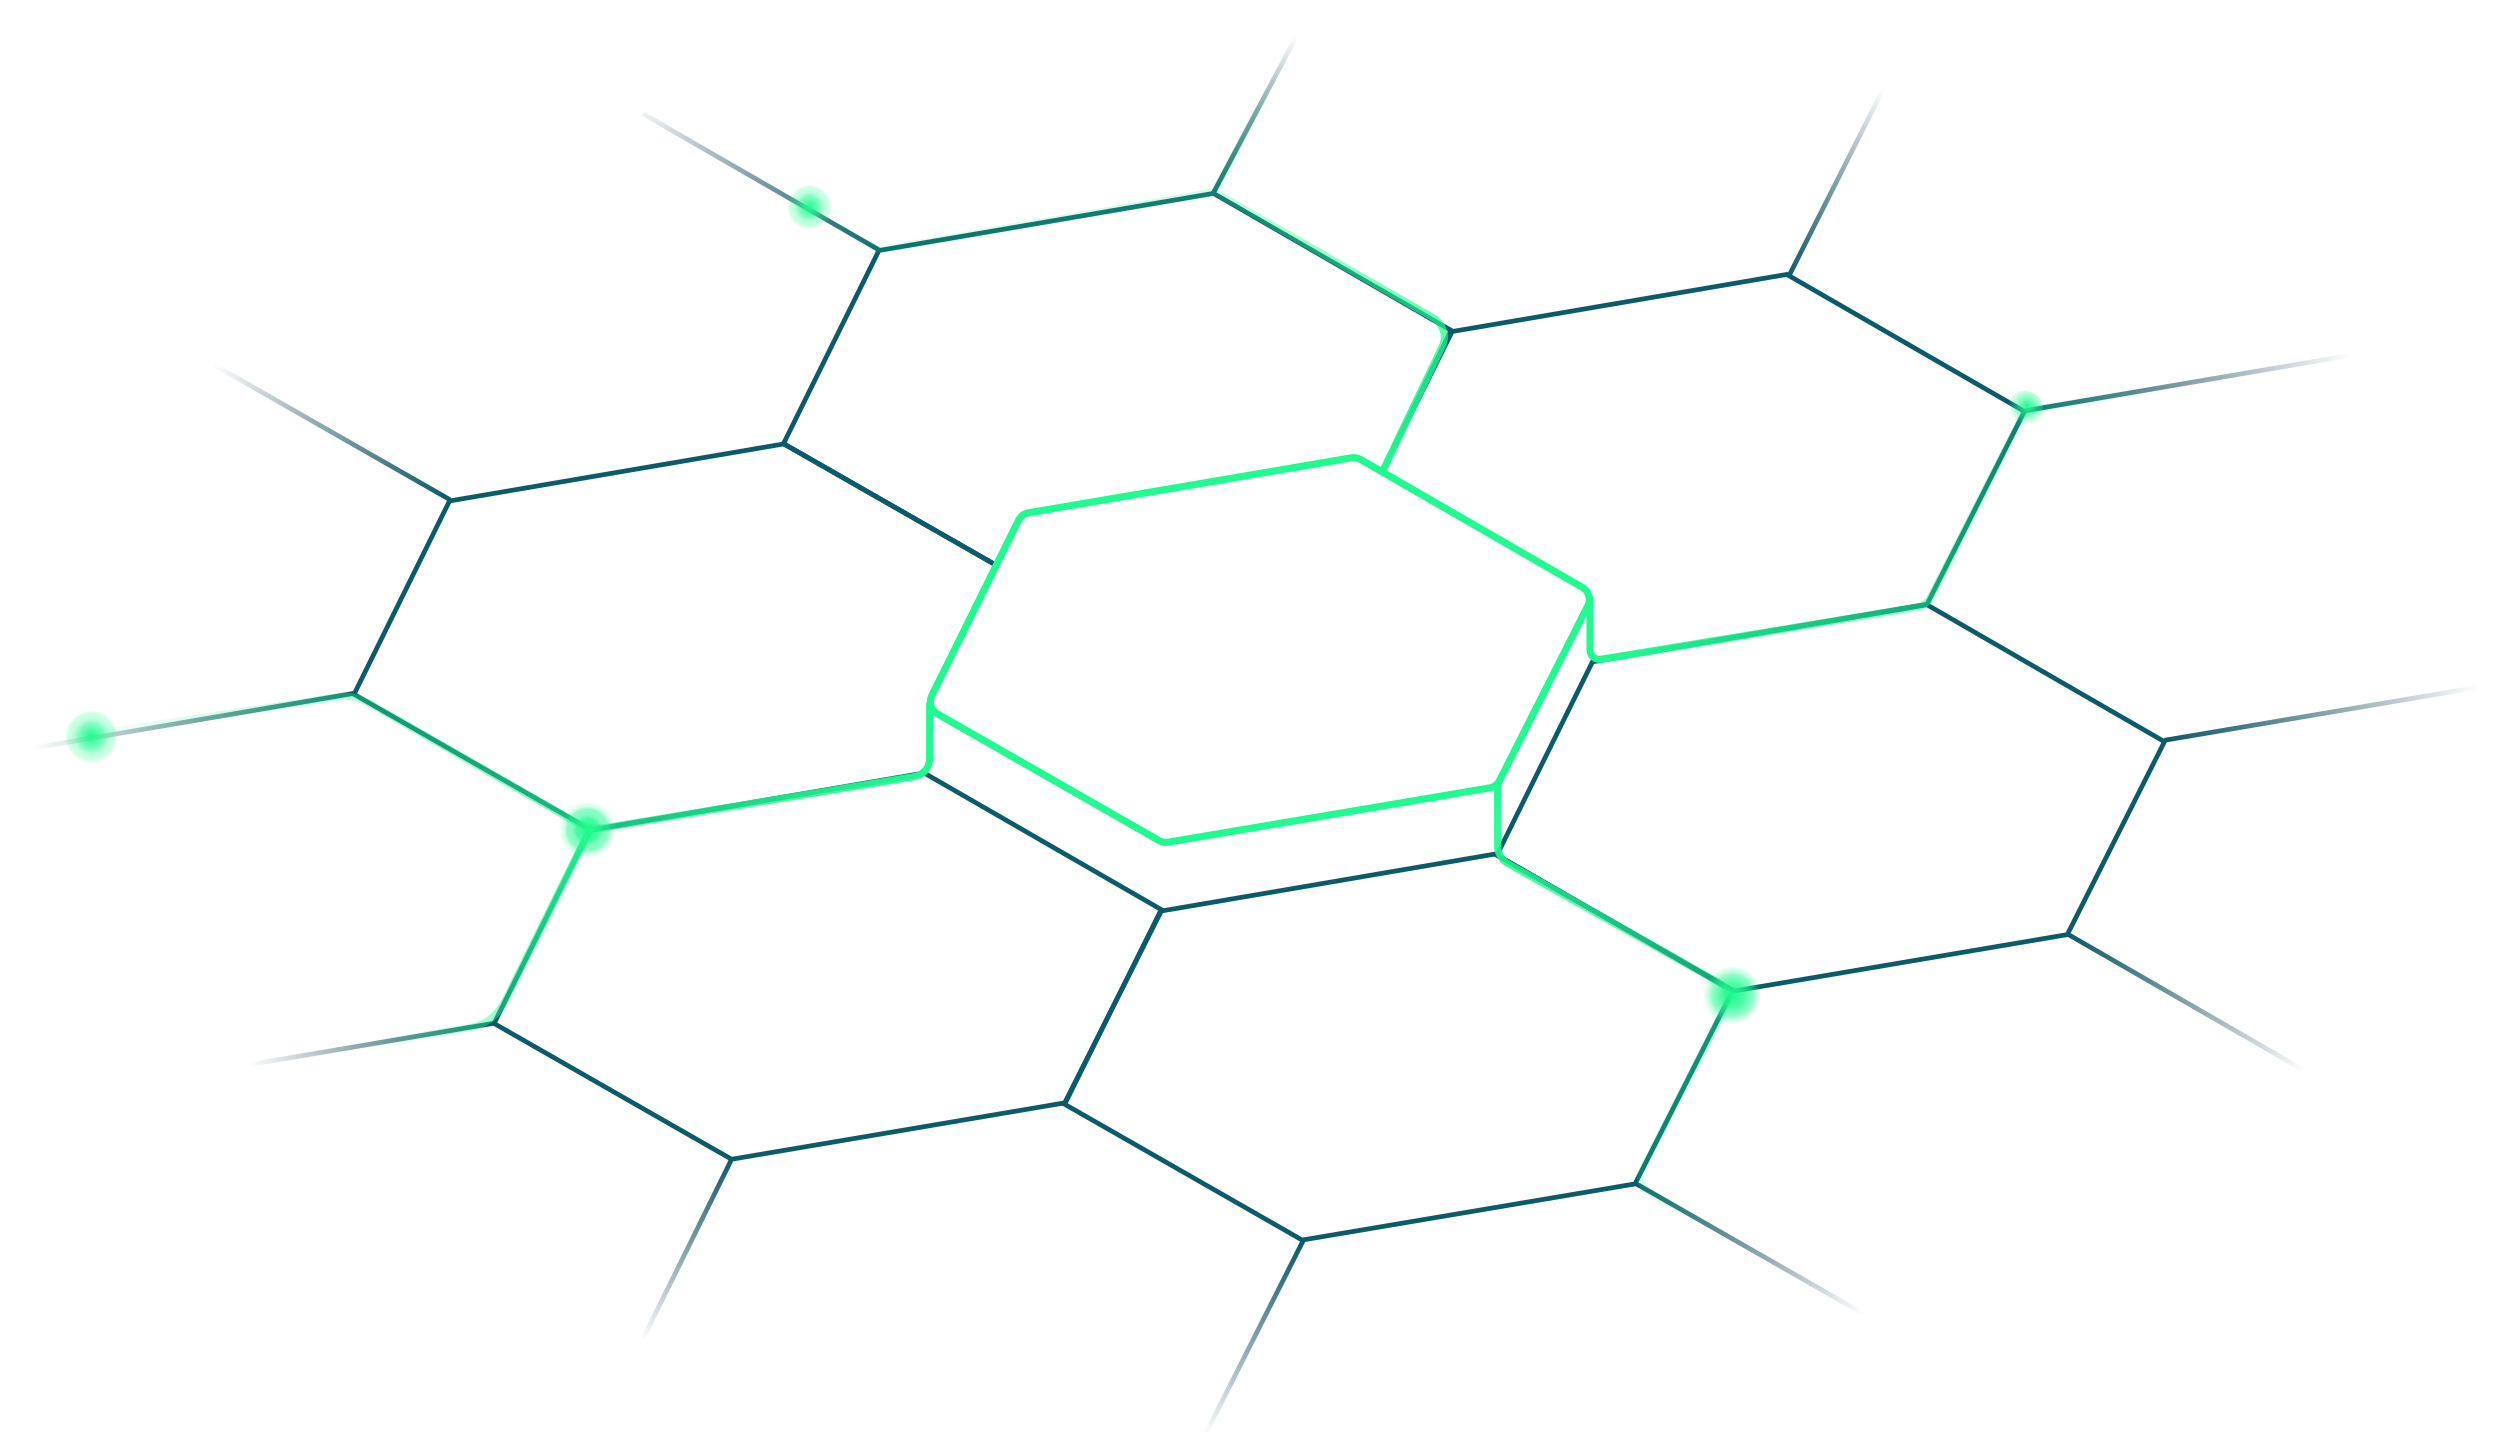 <svg width="1055" height="606" viewBox="0 0 1055 606" fill="none" xmlns="http://www.w3.org/2000/svg">
	<path d="M690.7 499.7L790.9 557" stroke="url(#paint0_linear_1_78)" stroke-width="2" stroke-miterlimit="10" />
	<path d="M972.5 451.8L872.2 394" stroke="url(#paint1_linear_1_78)" stroke-width="2" stroke-miterlimit="10" />
	<path d="M913.4 312.4L1054 288.6" stroke="url(#paint2_linear_1_78)" stroke-width="2" stroke-miterlimit="10" />
	<path d="M994.8 149.4L853.6 173.5" stroke="url(#paint3_linear_1_78)" stroke-width="2" stroke-miterlimit="10" />
	<path d="M755.1 116.1L796.2 34.7" stroke="url(#paint4_linear_1_78)" stroke-width="2" stroke-miterlimit="10" />
	<path d="M554.7 1L512 81.5" stroke="url(#paint5_linear_1_78)" stroke-width="2" stroke-miterlimit="10" />
	<path d="M371.5 105.8L271.3 48" stroke="url(#paint6_linear_1_78)" stroke-width="2" stroke-miterlimit="10" />
	<path d="M89.7 153.6L189.9 210.9" stroke="url(#paint7_linear_1_78)" stroke-width="2" stroke-miterlimit="10" />
	<path d="M149.2 292.6L8 316.7" stroke="url(#paint8_linear_1_78)" stroke-width="2" stroke-miterlimit="10" />
	<path d="M67.8 455.6L208.4 431.8" stroke="url(#paint9_linear_1_78)" stroke-width="2" stroke-miterlimit="10" />
	<path d="M308.5 489.7L268.2 571.3" stroke="url(#paint10_linear_1_78)" stroke-width="2" stroke-miterlimit="10" />
	<path d="M508.9 604.8L550 523.4" stroke="url(#paint11_linear_1_78)" stroke-width="2" stroke-miterlimit="10" />
	<path d="M731.1 418.2L630.9 360.4L489.7 384.5L449.3 466L549.5 523.3L690 499.6L731.1 418.2Z" stroke="#0B5B68"
		stroke-width="2" stroke-miterlimit="10" />
	<path d="M490.3 384L390 326.2L248.8 350.3L208.5 431.9L308.7 489.2L449.3 465.4L490.3 384Z" stroke="#0B5B68"
		stroke-width="2" stroke-miterlimit="10" />
	<path d="M420.2 238.4L330.9 187.3L189.7 211.4L149.4 293L249.5 350.3L390.1 326.5" stroke="#0B5B68" stroke-width="2"
		stroke-miterlimit="10" />
	<path d="M584.2 197.3L612.3 139.4L512.1 81.6L370.9 105.7L330.6 187.3L420.3 238.5" stroke="#0B5B68" stroke-width="2"
		stroke-miterlimit="10" />
	<path d="M913.4 313L813.2 255.2L672 279.3L631.7 360.9L731.8 418.2L872.4 394.4L913.4 313Z" stroke="#0B5B68"
		stroke-width="2" stroke-miterlimit="10" />
	<path d="M672.6 278.8L813.2 255L854.3 173.6L754 115.8L612.8 139.9L584.2 197.3" stroke="#0B5B68" stroke-width="2"
		stroke-miterlimit="10" />
	<path
		d="M730.5 432.1C737.4 432.1 742.9 426.5 742.9 419.7C742.9 412.9 737.3 407.3 730.5 407.3C723.7 407.3 718.1 412.9 718.1 419.7C718.1 426.5 723.6 432.1 730.5 432.1Z"
		fill="url(#paint12_radial_1_78)" />
	<path
		d="M856.1 180.5C860.5 179.3 863.1 174.9 862 170.6C860.9 166.4 856.3 163.9 851.9 165.1C847.5 166.3 844.9 170.7 846 175C847.2 179.3 851.7 181.7 856.1 180.5Z"
		fill="url(#paint13_radial_1_78)" />
	<path
		d="M247.3 362.2C254.2 362.2 259.7 356.6 259.7 349.8C259.7 343 254.1 337.4 247.3 337.4C240.5 337.4 234.9 343 234.9 349.8C234.9 356.6 240.5 362.2 247.3 362.2Z"
		fill="url(#paint14_radial_1_78)" />
	<path
		d="M37.8 322.8C44.7 322.8 50.2 317.2 50.2 310.4C50.2 303.6 44.6 298 37.8 298C31 298 25.4 303.6 25.4 310.4C25.4 317.3 31 322.8 37.8 322.8Z"
		fill="url(#paint15_radial_1_78)" />
	<path
		d="M586.4 135.9C593.3 135.9 598.8 130.3 598.8 123.5C598.8 116.7 593.2 111.1 586.4 111.1C579.6 111.1 574 116.7 574 123.5C574 130.3 579.6 135.9 586.4 135.9Z"
		fill="url(#paint16_radial_1_78)" />
	<path
		d="M341.5 98C347.3 98 352 93.3 352 87.5C352 81.7 347.3 77 341.5 77C335.7 77 331 81.7 331 87.5C331 93.3 335.7 98 341.5 98Z"
		fill="url(#paint17_radial_1_78)" />
	<g filter="url(#filter0_d_1_78)">
		<path
			d="M783.4 552.8L696 503C692.6 501.1 691.4 496.9 693.1 493.5L728.5 424.3C730.2 420.9 729 416.7 725.7 414.8L636.5 364.5C633.7 363 632 360 632 356.9V331"
			stroke="url(#paint18_linear_1_78)" stroke-width="3" stroke-linecap="round" stroke-linejoin="round" />
		<path
			d="M21.8 312.4L142.5 294.1C147 293.4 151.6 294.3 155.5 296.6L242.7 346.8C246.7 349.1 251.3 349.9 255.8 349.2L385.9 327.7C389.6 327.1 392.3 323.9 392.3 320.1V297.3"
			stroke="url(#paint19_linear_1_78)" stroke-width="3" stroke-linecap="round" stroke-linejoin="round" />
		<path d="M248.8 350.3L213 422.7C210.1 428.5 204.7 432.5 198.3 433.6L148 442" stroke="url(#paint20_linear_1_78)"
			stroke-width="3" stroke-linecap="round" stroke-linejoin="round" />
		<path
			d="M584.2 197.4L608.6 146.2C610.7 141.8 609 136.6 604.8 134.1C604.8 134.1 548.5 101.7 512.5 80.9M542 25C542 25 524 59.1 512.5 81C462.4 89.7 386.8 102.8 373.1 105.1C371.7 105.3 370.3 105.1 369.1 104.4L282 54"
			stroke="url(#paint21_linear_1_78)" stroke-width="3" stroke-linecap="round" stroke-linejoin="round" />
		<path
			d="M671 252.5V274.3C671 276.8 673.2 278.6 675.7 278.2L809 256.2C811.5 255.8 813.7 254.2 814.8 251.9L852.7 177.1C853.8 174.8 856 173.3 858.5 172.8L964.5 154.5"
			stroke="url(#paint22_linear_1_78)" stroke-width="3" stroke-linecap="round" stroke-linejoin="round" />
		<path
			d="M667.8 247.9L574.2 193.9C573 193.2 571.6 193 570.3 193.2L434 216.4C432.2 216.7 430.6 217.9 429.8 219.6L393.2 293.6C391.8 296.4 392.9 299.7 395.5 301.2L489.1 354.7C490.3 355.4 491.6 355.6 493 355.4L628.6 332.5C630.4 332.2 632 331 632.8 329.4L670.1 255.6C671.4 252.8 670.4 249.4 667.8 247.9Z"
			stroke="#21FA90" stroke-width="3" stroke-miterlimit="10" stroke-linecap="round" />
	</g>
	<defs>
		<filter id="filter0_d_1_78" x="10.3" y="13.5" width="965.7" height="550.801" filterUnits="userSpaceOnUse"
			color-interpolation-filters="sRGB">
			<feFlood flood-opacity="0" result="BackgroundImageFix" />
			<feColorMatrix in="SourceAlpha" type="matrix" values="0 0 0 0 0 0 0 0 0 0 0 0 0 0 0 0 0 0 127 0"
				result="hardAlpha" />
			<feOffset />
			<feGaussianBlur stdDeviation="5" />
			<feColorMatrix type="matrix" values="0 0 0 0 0.129 0 0 0 0 0.98 0 0 0 0 0.565 0 0 0 0.8 0" />
			<feBlend mode="normal" in2="BackgroundImageFix" result="effect1_dropShadow_1_78" />
			<feBlend mode="normal" in="SourceGraphic" in2="effect1_dropShadow_1_78" result="shape" />
		</filter>
		<linearGradient id="paint0_linear_1_78" x1="690.9" y1="500.1" x2="786.4" y2="554.1"
			gradientUnits="userSpaceOnUse">
			<stop stop-color="#0B5B68" />
			<stop offset="1" stop-color="#00283D" stop-opacity="0" />
		</linearGradient>
		<linearGradient id="paint1_linear_1_78" x1="872.1" y1="393.8" x2="972.3" y2="451.9"
			gradientUnits="userSpaceOnUse">
			<stop stop-color="#0B5B68" />
			<stop offset="1" stop-color="#00283D" stop-opacity="0" />
		</linearGradient>
		<linearGradient id="paint2_linear_1_78" x1="913.1" y1="312.7" x2="1045.6" y2="289.7"
			gradientUnits="userSpaceOnUse">
			<stop stop-color="#0B5B68" />
			<stop offset="1" stop-color="#00283D" stop-opacity="0" />
		</linearGradient>
		<linearGradient id="paint3_linear_1_78" x1="853.9" y1="172.1" x2="992.4" y2="151.1"
			gradientUnits="userSpaceOnUse">
			<stop stop-color="#0B5B68" />
			<stop offset="1" stop-color="#00283D" stop-opacity="0" />
		</linearGradient>
		<linearGradient id="paint4_linear_1_78" x1="754.1" y1="118" x2="795.1" y2="37" gradientUnits="userSpaceOnUse">
			<stop stop-color="#0B5B68" />
			<stop offset="1" stop-color="#00283D" stop-opacity="0" />
		</linearGradient>
		<linearGradient id="paint5_linear_1_78" x1="512.7" y1="81.4" x2="546.7" y2="15.4"
			gradientUnits="userSpaceOnUse">
			<stop stop-color="#0B5B68" />
			<stop offset="1" stop-color="#00283D" stop-opacity="0" />
		</linearGradient>
		<linearGradient id="paint6_linear_1_78" x1="372.9" y1="104.3" x2="263.9" y2="46.3"
			gradientUnits="userSpaceOnUse">
			<stop stop-color="#0B5B68" />
			<stop offset="1" stop-color="#00283D" stop-opacity="0" />
		</linearGradient>
		<linearGradient id="paint7_linear_1_78" x1="190.1" y1="210.9" x2="90.1" y2="153.9"
			gradientUnits="userSpaceOnUse">
			<stop stop-color="#0B5B68" />
			<stop offset="1" stop-color="#00283D" stop-opacity="0" />
		</linearGradient>
		<linearGradient id="paint8_linear_1_78" x1="149.3" y1="295.3" x2="12.8" y2="313.3"
			gradientUnits="userSpaceOnUse">
			<stop stop-color="#0B5B68" />
			<stop offset="1" stop-color="#00283D" stop-opacity="0" />
		</linearGradient>
		<linearGradient id="paint9_linear_1_78" x1="208" y1="431.9" x2="104.5" y2="449.4"
			gradientUnits="userSpaceOnUse">
			<stop stop-color="#0B5B68" />
			<stop offset="1" stop-color="#00283D" stop-opacity="0" />
		</linearGradient>
		<linearGradient id="paint10_linear_1_78" x1="311.5" y1="488.9" x2="269.5" y2="564.4"
			gradientUnits="userSpaceOnUse">
			<stop stop-color="#0B5B68" />
			<stop offset="1" stop-color="#00283D" stop-opacity="0" />
		</linearGradient>
		<linearGradient id="paint11_linear_1_78" x1="550.6" y1="524.6" x2="507.6" y2="605"
			gradientUnits="userSpaceOnUse">
			<stop stop-color="#0B5B68" />
			<stop offset="1" stop-color="#012B40" stop-opacity="0" />
		</linearGradient>
		<radialGradient id="paint12_radial_1_78" cx="0" cy="0" r="1" gradientUnits="userSpaceOnUse"
			gradientTransform="translate(731.2 420.04) scale(12.4 12.4)">
			<stop stop-color="#21FA90" />
			<stop offset="0.2" stop-color="#21FA90" stop-opacity="0.9" />
			<stop offset="0.4" stop-color="#21FA90" stop-opacity="0.8" />
			<stop offset="0.5" stop-color="#21FA90" stop-opacity="0.7" />
			<stop offset="0.7" stop-color="#21FA90" stop-opacity="0.5" />
			<stop offset="0.8" stop-color="#21FA90" stop-opacity="0.3" />
			<stop offset="1" stop-color="#21FA90" stop-opacity="0" />
		</radialGradient>
		<radialGradient id="paint13_radial_1_78" cx="0" cy="0" r="1" gradientUnits="userSpaceOnUse"
			gradientTransform="translate(855.458 171.358) rotate(-0.5) scale(8.2 8)">
			<stop stop-color="#21FA90" />
			<stop offset="1" stop-color="#21FA90" stop-opacity="0" />
		</radialGradient>
		<radialGradient id="paint14_radial_1_78" cx="0" cy="0" r="1" gradientUnits="userSpaceOnUse"
			gradientTransform="translate(248 350.24) scale(12.4)">
			<stop stop-color="#21FA90" />
			<stop offset="0.2" stop-color="#21FA90" stop-opacity="0.9" />
			<stop offset="0.4" stop-color="#21FA90" stop-opacity="0.8" />
			<stop offset="0.5" stop-color="#21FA90" stop-opacity="0.6" />
			<stop offset="0.7" stop-color="#21FA90" stop-opacity="0.5" />
			<stop offset="0.8" stop-color="#21FA90" stop-opacity="0.2" />
			<stop offset="1" stop-color="#21FA90" stop-opacity="0" />
		</radialGradient>
		<radialGradient id="paint15_radial_1_78" cx="0" cy="0" r="1" gradientUnits="userSpaceOnUse"
			gradientTransform="translate(38.6 310.84) scale(12.4 12.4)">
			<stop stop-color="#21FA90" />
			<stop offset="0.1" stop-color="#21FA90" stop-opacity="0.9" />
			<stop offset="0.4" stop-color="#21FA90" stop-opacity="0.6" />
			<stop offset="0.6" stop-color="#21FA90" stop-opacity="0.3" />
			<stop offset="0.8" stop-color="#21FA90" stop-opacity="0.2" />
			<stop offset="0.9" stop-color="#21FA90" stop-opacity="0" />
			<stop offset="1" stop-color="#21FA90" stop-opacity="0" />
		</radialGradient>
		<radialGradient id="paint16_radial_1_78" cx="0" cy="0" r="1" gradientUnits="userSpaceOnUse"
			gradientTransform="translate(1095.6 123.84) scale(12.4 12.4)">
			<stop stop-color="#21FA90" />
			<stop offset="0.1" stop-color="#21FA90" stop-opacity="0.9" />
			<stop offset="0.4" stop-color="#21FA90" stop-opacity="0.6" />
			<stop offset="0.6" stop-color="#21FA90" stop-opacity="0.3" />
			<stop offset="0.8" stop-color="#21FA90" stop-opacity="0.2" />
			<stop offset="0.9" stop-color="#21FA90" stop-opacity="0" />
			<stop offset="1" stop-color="#21FA90" stop-opacity="0" />
		</radialGradient>
		<radialGradient id="paint17_radial_1_78" cx="0" cy="0" r="1" gradientUnits="userSpaceOnUse"
			gradientTransform="translate(341.6 87.4) scale(10.5)">
			<stop stop-color="#21FA90" />
			<stop offset="0.1" stop-color="#21FA90" stop-opacity="0.9" />
			<stop offset="0.4" stop-color="#21FA90" stop-opacity="0.6" />
			<stop offset="0.6" stop-color="#21FA90" stop-opacity="0.3" />
			<stop offset="0.8" stop-color="#21FA90" stop-opacity="0.2" />
			<stop offset="0.9" stop-color="#21FA90" stop-opacity="0" />
			<stop offset="1" stop-color="#21FA90" stop-opacity="0" />
		</radialGradient>
		<linearGradient id="paint18_linear_1_78" x1="766.1" y1="560.6" x2="640.1" y2="329.1"
			gradientUnits="userSpaceOnUse">
			<stop offset="0.2" stop-color="#21FA90" stop-opacity="0" />
			<stop offset="1" stop-color="#21FA90" />
		</linearGradient>
		<linearGradient id="paint19_linear_1_78" x1="20.3" y1="321.7" x2="393.8" y2="321.7"
			gradientUnits="userSpaceOnUse">
			<stop stop-color="#21FA90" stop-opacity="0" />
			<stop offset="1" stop-color="#21FA90" />
		</linearGradient>
		<linearGradient id="paint20_linear_1_78" x1="146.3" y1="422.8" x2="264.8" y2="375.8"
			gradientUnits="userSpaceOnUse">
			<stop stop-color="#21FA90" stop-opacity="0" />
			<stop offset="1" stop-color="#21FA90" />
		</linearGradient>
		<linearGradient id="paint21_linear_1_78" x1="483.4" y1="227.7" x2="435.4" y2="61.7"
			gradientUnits="userSpaceOnUse">
			<stop stop-color="#21FA90" />
			<stop offset="1" stop-color="#21FA90" stop-opacity="0" />
		</linearGradient>
		<linearGradient id="paint22_linear_1_78" x1="679.8" y1="277.1" x2="918.3" y2="180.1"
			gradientUnits="userSpaceOnUse">
			<stop stop-color="#21FA90" />
			<stop offset="1" stop-color="#21FA90" stop-opacity="0" />
		</linearGradient>
	</defs>
</svg>